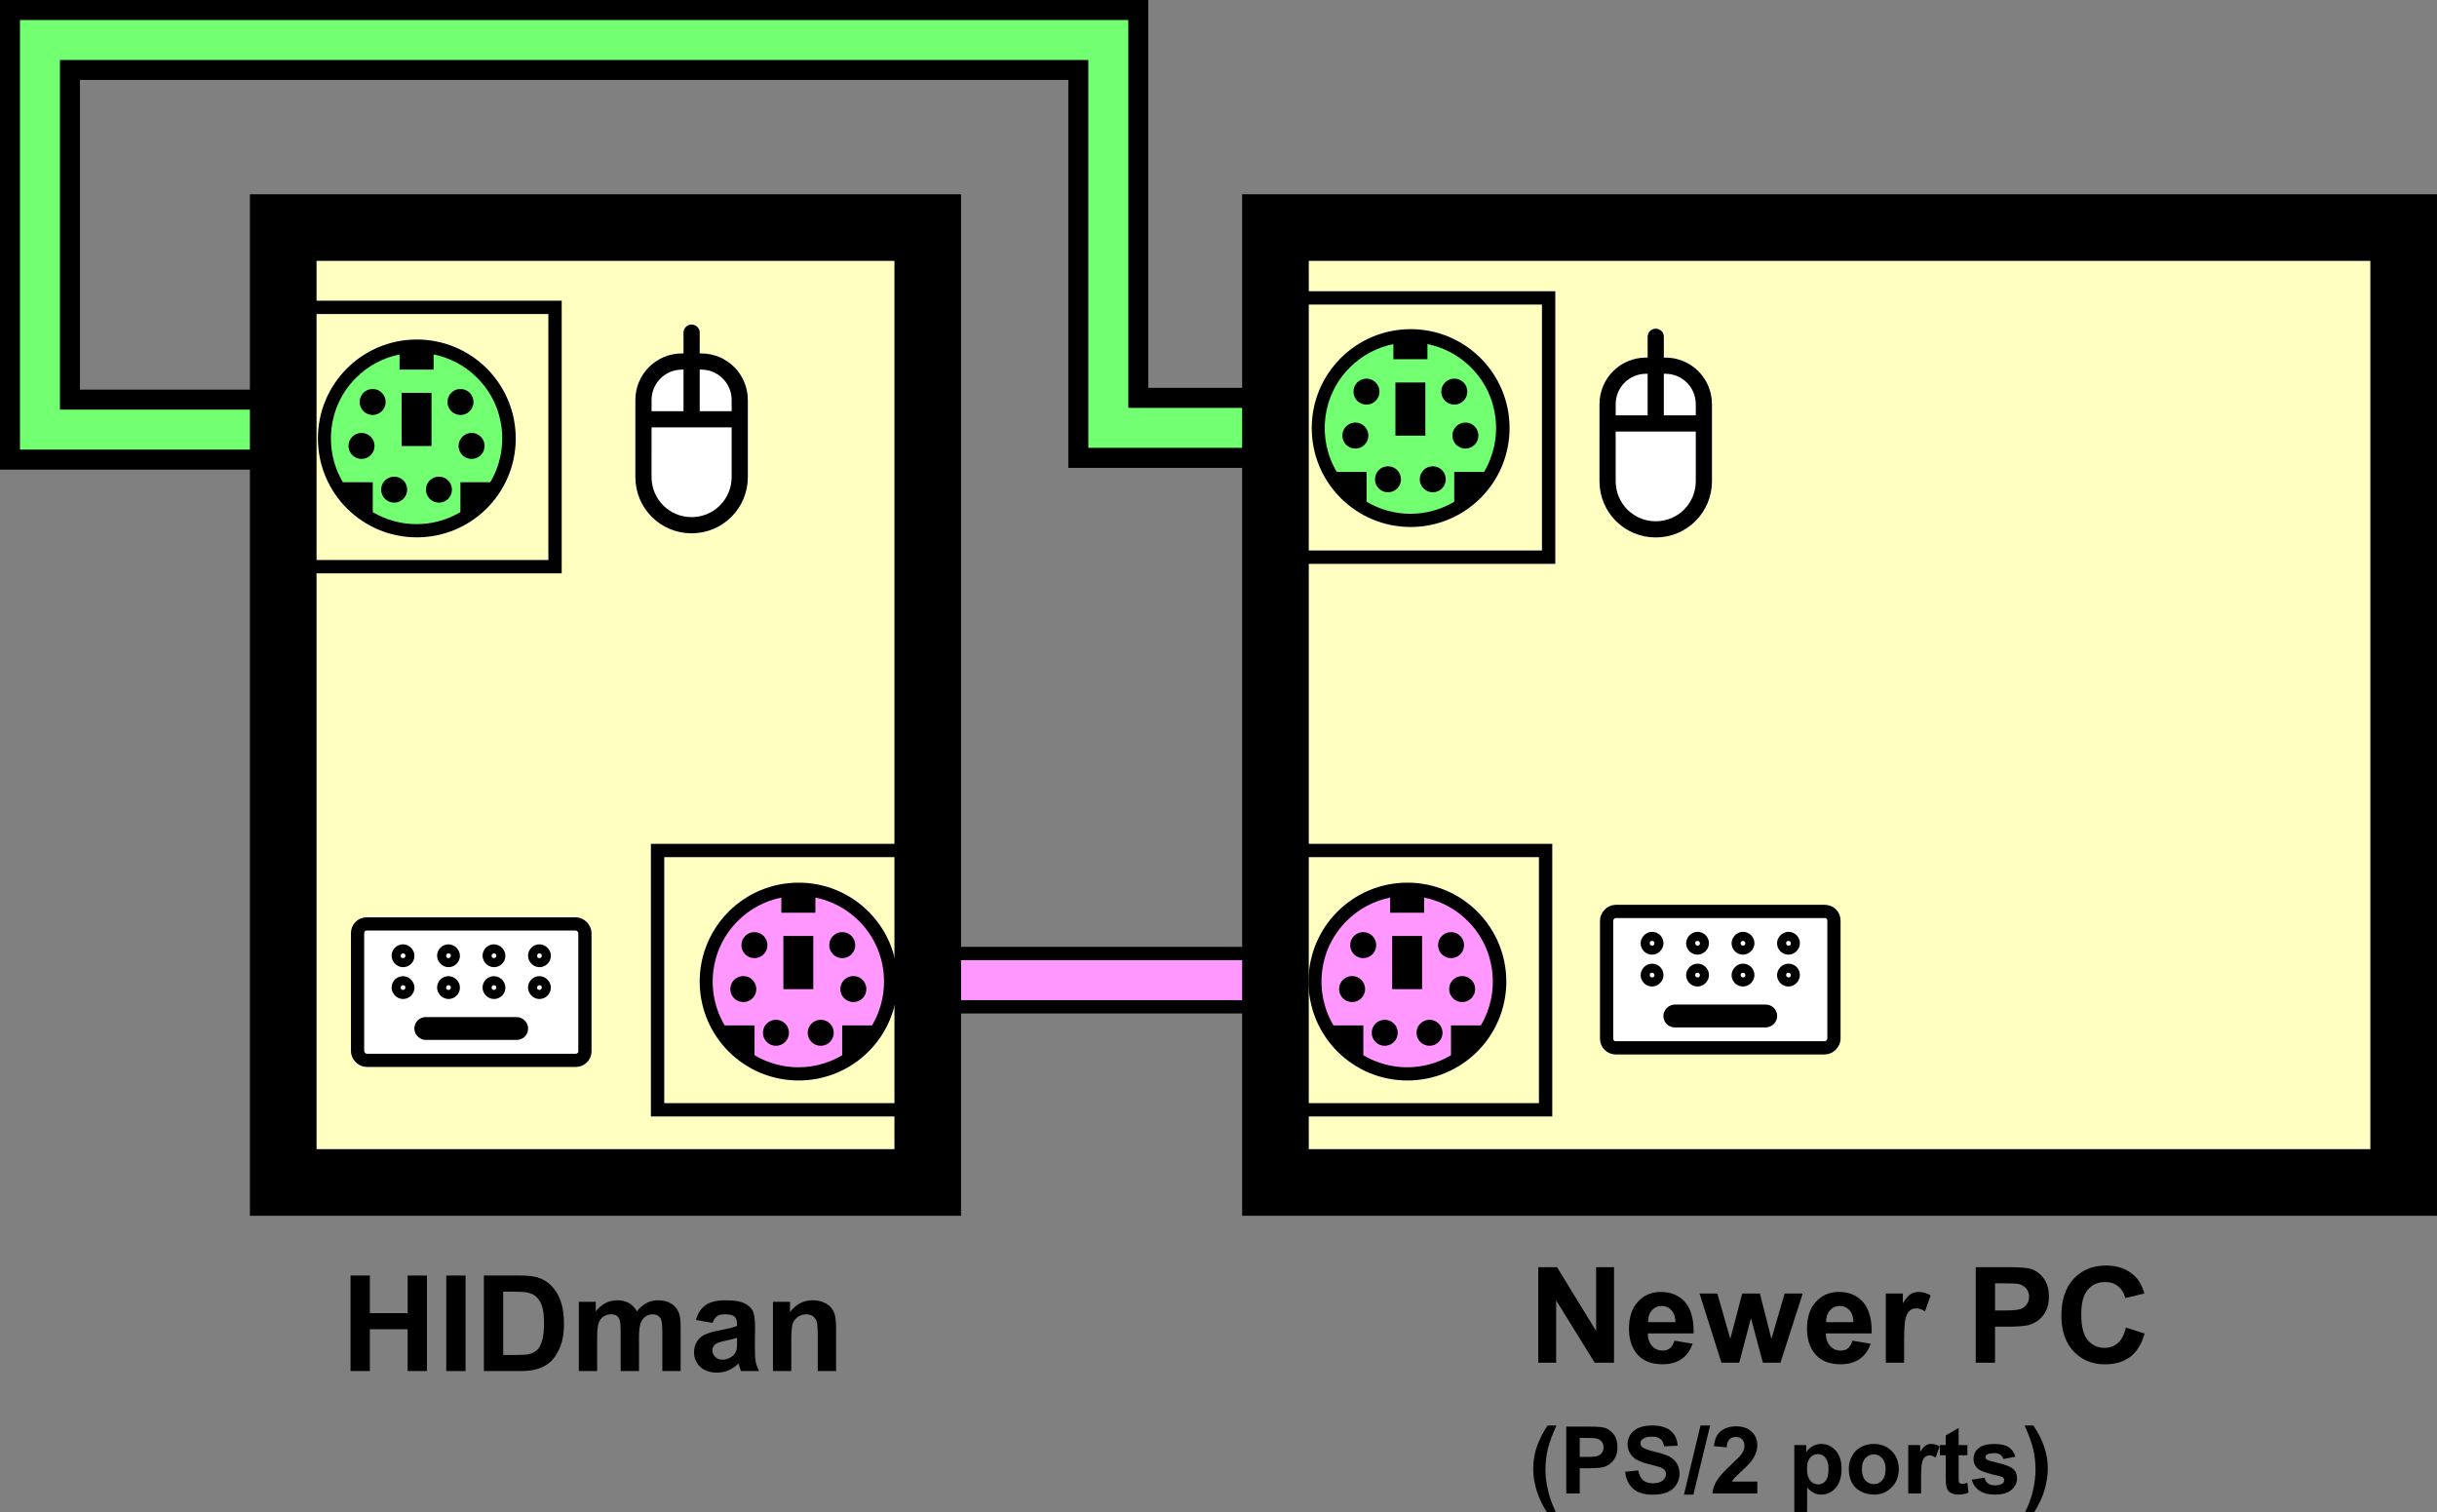 <?xml version="1.0" encoding="UTF-8" standalone="no"?>
<!-- Created with Inkscape (http://www.inkscape.org/) -->

<svg
   width="182.872mm"
   height="113.464mm"
   viewBox="0 0 182.872 113.464"
   version="1.1"
   id="svg945"
   xml:space="preserve"
   sodipodi:docname="newerpcs.svg"
   inkscape:version="1.2 (dc2aedaf03, 2022-05-15)"
   xmlns:inkscape="http://www.inkscape.org/namespaces/inkscape"
   xmlns:sodipodi="http://sodipodi.sourceforge.net/DTD/sodipodi-0.dtd"
   xmlns="http://www.w3.org/2000/svg"
   xmlns:svg="http://www.w3.org/2000/svg"><rect x="0" y="0" width="182.872" height="113.464" fill="#808080" stroke="none"/><sodipodi:namedview
     id="namedview14205"
     pagecolor="#ffffff"
     bordercolor="#666666"
     borderopacity="1.0"
     inkscape:showpageshadow="2"
     inkscape:pageopacity="0.0"
     inkscape:pagecheckerboard="0"
     inkscape:deskcolor="#d1d1d1"
     inkscape:document-units="mm"
     showgrid="false"
     inkscape:zoom="0.87532972"
     inkscape:cx="362.72046"
     inkscape:cy="239.9096"
     inkscape:window-width="1920"
     inkscape:window-height="1009"
     inkscape:window-x="-8"
     inkscape:window-y="-8"
     inkscape:window-maximized="1"
     inkscape:current-layer="svg945" /><defs
     id="defs942"><rect
       x="1261"
       y="105"
       width="216"
       height="89"
       id="rect27011" /><rect
       x="1261"
       y="105"
       width="216"
       height="89"
       id="rect27011-0" /></defs><g
     id="layer1"
     transform="translate(-207.741,-64.336)"><g
       id="g20564-9"
       transform="translate(-15.402,-109.081)"><path
         style="fill:none;fill-opacity:1;stroke:#000000;stroke-width:5;stroke-linecap:round;stroke-dasharray:none;stroke-opacity:1;paint-order:stroke fill markers;stop-color:#000000"
         d="m 246.509,246.965 c 27.648,0 55.296,0 82.944,0"
         id="path5469-8-9-0-57" /><path
         style="fill:none;fill-opacity:1;stroke:#ff97ff;stroke-width:3;stroke-linecap:round;stroke-dasharray:none;stroke-opacity:1;paint-order:stroke fill markers;stop-color:#000000"
         d="m 246.509,246.965 c 27.648,0 55.296,0 82.944,0"
         id="path5469-8-9-6" /></g><path
       style="fill:none;stroke:#000000;stroke-width:6;stroke-linecap:round;stroke-dasharray:none;stroke-opacity:1;paint-order:stroke fill markers;stop-color:#000000"
       d="M 302.419,96.441 H 290.909 V 67.336 h -80.169 v 29.236 h 28.575"
       id="path1284" /><path
       style="fill:none;stroke:#72ff72;stroke-width:3;stroke-linecap:round;stroke-dasharray:none;stroke-opacity:1;paint-order:stroke fill markers;stop-color:#000000"
       d="M 302.419,96.441 H 290.909 V 67.336 h -80.169 v 29.236 h 28.575"
       id="path1284-4" /><rect
       style="fill:#ffffc2;fill-opacity:1;stroke:#000000;stroke-width:5;stroke-linecap:round;stroke-dasharray:none;stroke-opacity:1;paint-order:stroke fill markers;stop-color:#000000"
       id="rect1118"
       width="48.365"
       height="71.653"
       x="228.995"
       y="81.411"
       ry="5.4309733e-14" /><rect
       style="fill:#ffffc2;fill-opacity:1;stroke:#000000;stroke-width:5;stroke-linecap:round;stroke-dasharray:none;stroke-opacity:1;paint-order:stroke fill markers;stop-color:#000000"
       id="rect1118-5"
       width="84.661"
       height="71.653"
       x="303.451"
       y="81.411"
       ry="5.4309733e-14" /><path
       id="rect22502"
       style="fill:#ffffff;stroke:#000000;stroke-width:1.215;stroke-linecap:round;stroke-dasharray:none;stop-color:#000000"
       d="m 259.639,89.295 v 6.503 m -3.613,0 h 7.226 m -7.226,-1.445 c 0,-1.601 1.289,-2.89 2.89,-2.89 h 1.445 c 1.601,0 2.89,1.289 2.89,2.89 v 5.78 c 0,2.001 -1.611,3.613 -3.613,3.613 -2.001,0 -3.613,-1.611 -3.613,-3.613 z" /><path
       id="rect22502-4"
       style="fill:#ffffff;fill-opacity:1;stroke:#000000;stroke-width:1.215;stroke-linecap:round;stroke-dasharray:none;stop-color:#000000"
       d="m 331.987,89.606 v 6.503 m -3.613,0 h 7.226 m -7.226,-1.445 c 0,-1.601 1.289,-2.89 2.89,-2.89 h 1.445 c 1.601,0 2.89,1.289 2.89,2.89 v 5.78 c 0,2.001 -1.611,3.613 -3.613,3.613 -2.001,0 -3.613,-1.611 -3.613,-3.613 z" /><g
       id="g13267"
       transform="matrix(0.248,0,0,0.248,216.856,110.894)"
       style="fill:#ffffff"><rect
         style="fill:#ffffff;stroke:#000000;stroke-width:4;stroke-linecap:round;stroke-dasharray:none;stroke-opacity:1;stop-color:#000000"
         id="rect18408"
         width="68.792"
         height="41.275"
         x="71.438"
         y="91.81"
         ry="2.752" /><rect
         style="fill:#ffffff;fill-opacity:1;stroke:#000000;stroke-width:4.164;stroke-linecap:round;stroke-dasharray:none;stroke-opacity:1;stop-color:#000000"
         id="rect18773"
         width="2.752"
         height="2.752"
         x="83.82"
         y="109.696"
         ry="1.376" /><rect
         style="fill:#ffffff;fill-opacity:1;stroke:#000000;stroke-width:4.164;stroke-linecap:round;stroke-dasharray:none;stroke-opacity:1;stop-color:#000000"
         id="rect18773-7"
         width="2.752"
         height="2.752"
         x="97.578"
         y="109.696"
         ry="1.376" /><rect
         style="fill:#ffffff;fill-opacity:1;stroke:#000000;stroke-width:4.164;stroke-linecap:round;stroke-dasharray:none;stroke-opacity:1;stop-color:#000000"
         id="rect18773-9"
         width="2.752"
         height="2.752"
         x="111.337"
         y="109.696"
         ry="1.376" /><rect
         style="fill:#ffffff;fill-opacity:1;stroke:#000000;stroke-width:4.164;stroke-linecap:round;stroke-dasharray:none;stroke-opacity:1;stop-color:#000000"
         id="rect18773-7-0"
         width="2.752"
         height="2.752"
         x="125.095"
         y="109.696"
         ry="1.376" /><rect
         style="fill:#ffffff;fill-opacity:1;stroke:#000000;stroke-width:4.164;stroke-linecap:round;stroke-dasharray:none;stroke-opacity:1;stop-color:#000000"
         id="rect18773-3"
         width="2.752"
         height="2.752"
         x="83.82"
         y="100.065"
         ry="1.376" /><rect
         style="fill:#ffffff;fill-opacity:1;stroke:#000000;stroke-width:4.164;stroke-linecap:round;stroke-dasharray:none;stroke-opacity:1;stop-color:#000000"
         id="rect18773-7-1"
         width="2.752"
         height="2.752"
         x="97.578"
         y="100.065"
         ry="1.376" /><rect
         style="fill:#ffffff;fill-opacity:1;stroke:#000000;stroke-width:4.164;stroke-linecap:round;stroke-dasharray:none;stroke-opacity:1;stop-color:#000000"
         id="rect18773-9-9"
         width="2.752"
         height="2.752"
         x="111.337"
         y="100.065"
         ry="1.376" /><rect
         style="fill:#ffffff;fill-opacity:1;stroke:#000000;stroke-width:4.164;stroke-linecap:round;stroke-dasharray:none;stroke-opacity:1;stop-color:#000000"
         id="rect18773-7-0-6"
         width="2.752"
         height="2.752"
         x="125.095"
         y="100.065"
         ry="1.376" /><rect
         style="fill:#ffffff;stroke:#000000;stroke-width:4.164;stroke-linecap:round;stroke-dasharray:none;stroke-opacity:1;stop-color:#000000"
         id="rect18824"
         width="30.268"
         height="2.752"
         x="90.699"
         y="122.079"
         ry="1.376" /></g><g
       id="g26864-6-5"
       transform="translate(-8.417,-12.065)"><rect
         style="fill:none;fill-opacity:0;stroke:#000000;stroke-width:1;stroke-linecap:round;stroke-linejoin:miter;stroke-miterlimit:4;stroke-dasharray:none;stroke-dashoffset:0;stroke-opacity:1;paint-order:stroke fill markers;stop-color:#000000"
         id="rect22611-2-0-0"
         width="20.954"
         height="19.457"
         x="236.854"
         y="99.465"
         ry="5.4309733e-14" /><g
         id="g21997-7-7-5-9-7-9"
         transform="matrix(0.036,0,0,0.036,239.582,101.461)"
         style="fill:#ff97ff;fill-opacity:1"><path
           d="m 19.581,217.723 c -0.003,109.693 88.921,198.616 198.614,198.615 109.691,0 198.62,-88.921 198.62,-198.615 C 416.812,108.03 327.885,19.098 218.194,19.098 108.501,19.099 19.58,108.03 19.581,217.723 Z"
           style="fill:#000000;fill-opacity:1;stroke:#000000;stroke-width:15.118;stroke-dasharray:none;stroke-opacity:1"
           id="path3-0-3-1-3-5-9" /><path
           d="M 344.022,91.413 C 318.213,65.607 286.474,49.358 253.196,42.644 v 31.574 h -1 -68.999 -1.001 V 42.647 C 148.916,49.364 117.179,65.615 91.376,91.421 32.347,150.449 23.283,240.5 64.146,309.077 h 62.185 v 62.205 c 56.116,33.445 126.608,33.446 182.725,0.002 v -62.203 h 62.188 C 412.112,240.499 403.053,150.442 344.022,91.413 Z"
           style="fill:#72ff72;fill-opacity:1;stroke:none;stroke-width:15.118;stroke-dasharray:none"
           id="path5-6-0-6-8-8-7" /><rect
           width="62.342"
           height="110.828"
           x="186.466"
           y="122.695"
           style="fill:#000000;fill-opacity:1;stroke:none;stroke-width:15.118;stroke-dasharray:none"
           id="rect7-1-2-4-5-4-3" /><g
           id="g9-1-77-9-4-5-7"
           style="fill:#000000;fill-opacity:1;stroke-width:15.118;stroke-dasharray:none">
	<circle
   cx="126.093"
   cy="141.746"
   r="19.554"
   style="fill:#000000;fill-opacity:1;stroke:#000000;stroke-width:15.118;stroke-dasharray:none"
   id="circle11-2-9-4-4-5-16" />
	<circle
   cx="102.949"
   cy="233.331"
   r="19.554"
   style="fill:#000000;fill-opacity:1;stroke:#000000;stroke-width:15.118;stroke-dasharray:none"
   id="circle13-4-29-2-4-7-07" />
	<circle
   cx="332.331"
   cy="233.331"
   r="19.554"
   style="fill:#000000;fill-opacity:1;stroke:#000000;stroke-width:15.118;stroke-dasharray:none"
   id="circle15-4-1-7-4-3-5" />
	<circle
   cx="170.961"
   cy="324.452"
   r="19.554"
   style="fill:#000000;fill-opacity:1;stroke:#000000;stroke-width:15.118;stroke-dasharray:none"
   id="circle17-8-9-6-3-2-7" />
	<circle
   cx="309.183"
   cy="141.745"
   r="19.554"
   style="fill:#000000;fill-opacity:1;stroke:#000000;stroke-width:15.118;stroke-dasharray:none"
   id="circle19-8-99-8-2-3-7" />
	<circle
   cx="264.315"
   cy="324.451"
   r="19.554"
   style="fill:#000000;fill-opacity:1;stroke:#000000;stroke-width:15.118;stroke-dasharray:none"
   id="circle21-1-9-8-0-0-5" />
</g></g></g><g
       id="g26864-6-5-0"
       transform="translate(66.142,-12.779)"><rect
         style="fill:#000000;fill-opacity:0;stroke:#000000;stroke-width:1;stroke-linecap:round;stroke-linejoin:miter;stroke-miterlimit:4;stroke-dasharray:none;stroke-dashoffset:0;stroke-opacity:1;paint-order:stroke fill markers;stop-color:#000000"
         id="rect22611-2-0-0-0"
         width="20.954"
         height="19.457"
         x="236.854"
         y="99.465"
         ry="5.4309733e-14" /><g
         id="g21997-7-7-5-9-7-9-7"
         transform="matrix(0.036,0,0,0.036,239.599,101.398)"
         style="fill:#ff97ff;fill-opacity:1"><path
           d="m 19.581,217.723 c -0.003,109.693 88.921,198.616 198.614,198.615 109.691,0 198.62,-88.921 198.62,-198.615 C 416.812,108.03 327.885,19.098 218.194,19.098 108.501,19.099 19.58,108.03 19.581,217.723 Z"
           style="fill:#000000;fill-opacity:1;stroke:#000000;stroke-width:15.118;stroke-dasharray:none;stroke-opacity:1"
           id="path3-0-3-1-3-5-9-8" /><path
           d="M 344.022,91.413 C 318.213,65.607 286.474,49.358 253.196,42.644 v 31.574 h -1 -68.999 -1.001 V 42.647 C 148.916,49.364 117.179,65.615 91.376,91.421 32.347,150.449 23.283,240.5 64.146,309.077 h 62.185 v 62.205 c 56.116,33.445 126.608,33.446 182.725,0.002 v -62.203 h 62.188 C 412.112,240.499 403.053,150.442 344.022,91.413 Z"
           style="fill:#72ff72;fill-opacity:1;stroke:none;stroke-width:15.118;stroke-dasharray:none"
           id="path5-6-0-6-8-8-7-6" /><rect
           width="62.342"
           height="110.828"
           x="186.466"
           y="122.695"
           style="fill:#000000;fill-opacity:1;stroke:none;stroke-width:15.118;stroke-dasharray:none"
           id="rect7-1-2-4-5-4-3-3" /><g
           id="g9-1-77-9-4-5-7-8"
           style="fill:#000000;fill-opacity:1;stroke-width:15.118;stroke-dasharray:none">
	<circle
   cx="126.093"
   cy="141.746"
   r="19.554"
   style="fill:#000000;fill-opacity:1;stroke:#000000;stroke-width:15.118;stroke-dasharray:none"
   id="circle11-2-9-4-4-5-16-7" />
	<circle
   cx="102.949"
   cy="233.331"
   r="19.554"
   style="fill:#000000;fill-opacity:1;stroke:#000000;stroke-width:15.118;stroke-dasharray:none"
   id="circle13-4-29-2-4-7-07-5" />
	<circle
   cx="332.331"
   cy="233.331"
   r="19.554"
   style="fill:#000000;fill-opacity:1;stroke:#000000;stroke-width:15.118;stroke-dasharray:none"
   id="circle15-4-1-7-4-3-5-6" />
	<circle
   cx="170.961"
   cy="324.452"
   r="19.554"
   style="fill:#000000;fill-opacity:1;stroke:#000000;stroke-width:15.118;stroke-dasharray:none"
   id="circle17-8-9-6-3-2-7-9" />
	<circle
   cx="309.183"
   cy="141.745"
   r="19.554"
   style="fill:#000000;fill-opacity:1;stroke:#000000;stroke-width:15.118;stroke-dasharray:none"
   id="circle19-8-99-8-2-3-7-5" />
	<circle
   cx="264.315"
   cy="324.451"
   r="19.554"
   style="fill:#000000;fill-opacity:1;stroke:#000000;stroke-width:15.118;stroke-dasharray:none"
   id="circle21-1-9-8-0-0-5-1" />
</g></g></g><g
       id="g26864-6-5-1"
       transform="translate(20.231,28.69)"><rect
         style="fill:none;fill-opacity:0;stroke:#000000;stroke-width:1;stroke-linecap:round;stroke-linejoin:miter;stroke-miterlimit:4;stroke-dasharray:none;stroke-dashoffset:0;stroke-opacity:1;paint-order:stroke fill markers;stop-color:#000000"
         id="rect22611-2-0-0-6"
         width="20.954"
         height="19.457"
         x="236.854"
         y="99.465"
         ry="5.4309733e-14" /><g
         id="g21997-7-7-5-9-7-85"
         transform="matrix(0.036,0,0,0.036,239.582,101.461)"
         style="fill:#ff97ff;fill-opacity:1"><path
           d="m 19.581,217.723 c -0.003,109.693 88.921,198.616 198.614,198.615 109.691,0 198.62,-88.921 198.62,-198.615 C 416.812,108.03 327.885,19.098 218.194,19.098 108.501,19.099 19.58,108.03 19.581,217.723 Z"
           style="fill:#000000;fill-opacity:1;stroke:#000000;stroke-width:15.118;stroke-dasharray:none;stroke-opacity:1"
           id="path3-0-3-1-3-5-0" /><path
           d="M 344.022,91.413 C 318.213,65.607 286.474,49.358 253.196,42.644 v 31.574 h -1 -68.999 -1.001 V 42.647 C 148.916,49.364 117.179,65.615 91.376,91.421 32.347,150.449 23.283,240.5 64.146,309.077 h 62.185 v 62.205 c 56.116,33.445 126.608,33.446 182.725,0.002 v -62.203 h 62.188 C 412.112,240.499 403.053,150.442 344.022,91.413 Z"
           style="fill:#ff97ff;fill-opacity:1;stroke:none;stroke-width:15.118;stroke-dasharray:none"
           id="path5-6-0-6-8-8-14" /><rect
           width="62.342"
           height="110.828"
           x="186.466"
           y="122.695"
           style="fill:#000000;fill-opacity:1;stroke:none;stroke-width:15.118;stroke-dasharray:none"
           id="rect7-1-2-4-5-4-4" /><g
           id="g9-1-77-9-4-5-1"
           style="fill:#000000;fill-opacity:1;stroke-width:15.118;stroke-dasharray:none">
	<circle
   cx="126.093"
   cy="141.746"
   r="19.554"
   style="fill:#000000;fill-opacity:1;stroke:#000000;stroke-width:15.118;stroke-dasharray:none"
   id="circle11-2-9-4-4-5-1" />
	<circle
   cx="102.949"
   cy="233.331"
   r="19.554"
   style="fill:#000000;fill-opacity:1;stroke:#000000;stroke-width:15.118;stroke-dasharray:none"
   id="circle13-4-29-2-4-7-2" />
	<circle
   cx="332.331"
   cy="233.331"
   r="19.554"
   style="fill:#000000;fill-opacity:1;stroke:#000000;stroke-width:15.118;stroke-dasharray:none"
   id="circle15-4-1-7-4-3-7" />
	<circle
   cx="170.961"
   cy="324.452"
   r="19.554"
   style="fill:#000000;fill-opacity:1;stroke:#000000;stroke-width:15.118;stroke-dasharray:none"
   id="circle17-8-9-6-3-2-0" />
	<circle
   cx="309.183"
   cy="141.745"
   r="19.554"
   style="fill:#000000;fill-opacity:1;stroke:#000000;stroke-width:15.118;stroke-dasharray:none"
   id="circle19-8-99-8-2-3-6" />
	<circle
   cx="264.315"
   cy="324.451"
   r="19.554"
   style="fill:#000000;fill-opacity:1;stroke:#000000;stroke-width:15.118;stroke-dasharray:none"
   id="circle21-1-9-8-0-0-3" />
</g></g></g><g
       id="g26864-6-5-1-4"
       transform="translate(65.915,28.69)"><rect
         style="fill:none;fill-opacity:0;stroke:#000000;stroke-width:1;stroke-linecap:round;stroke-linejoin:miter;stroke-miterlimit:4;stroke-dasharray:none;stroke-dashoffset:0;stroke-opacity:1;paint-order:stroke fill markers;stop-color:#000000"
         id="rect22611-2-0-0-6-0"
         width="20.954"
         height="19.457"
         x="236.854"
         y="99.465"
         ry="5.4309733e-14" /><g
         id="g21997-7-7-5-9-7-5"
         transform="matrix(0.036,0,0,0.036,239.582,101.461)"
         style="fill:#ff97ff;fill-opacity:1"><path
           d="m 19.581,217.723 c -0.003,109.693 88.921,198.616 198.614,198.615 109.691,0 198.62,-88.921 198.62,-198.615 C 416.812,108.03 327.885,19.098 218.194,19.098 108.501,19.099 19.58,108.03 19.581,217.723 Z"
           style="fill:#000000;fill-opacity:1;stroke:#000000;stroke-width:15.118;stroke-dasharray:none;stroke-opacity:1"
           id="path3-0-3-1-3-5-8" /><path
           d="M 344.022,91.413 C 318.213,65.607 286.474,49.358 253.196,42.644 v 31.574 h -1 -68.999 -1.001 V 42.647 C 148.916,49.364 117.179,65.615 91.376,91.421 32.347,150.449 23.283,240.5 64.146,309.077 h 62.185 v 62.205 c 56.116,33.445 126.608,33.446 182.725,0.002 v -62.203 h 62.188 C 412.112,240.499 403.053,150.442 344.022,91.413 Z"
           style="fill:#ff97ff;fill-opacity:1;stroke:none;stroke-width:15.118;stroke-dasharray:none"
           id="path5-6-0-6-8-8-8" /><rect
           width="62.342"
           height="110.828"
           x="186.466"
           y="122.695"
           style="fill:#000000;fill-opacity:1;stroke:none;stroke-width:15.118;stroke-dasharray:none"
           id="rect7-1-2-4-5-4-1" /><g
           id="g9-1-77-9-4-5-2"
           style="fill:#000000;fill-opacity:1;stroke-width:15.118;stroke-dasharray:none">
	<circle
   cx="126.093"
   cy="141.746"
   r="19.554"
   style="fill:#000000;fill-opacity:1;stroke:#000000;stroke-width:15.118;stroke-dasharray:none"
   id="circle11-2-9-4-4-5-15" />
	<circle
   cx="102.949"
   cy="233.331"
   r="19.554"
   style="fill:#000000;fill-opacity:1;stroke:#000000;stroke-width:15.118;stroke-dasharray:none"
   id="circle13-4-29-2-4-7-22" />
	<circle
   cx="332.331"
   cy="233.331"
   r="19.554"
   style="fill:#000000;fill-opacity:1;stroke:#000000;stroke-width:15.118;stroke-dasharray:none"
   id="circle15-4-1-7-4-3-39" />
	<circle
   cx="170.961"
   cy="324.452"
   r="19.554"
   style="fill:#000000;fill-opacity:1;stroke:#000000;stroke-width:15.118;stroke-dasharray:none"
   id="circle17-8-9-6-3-2-00" />
	<circle
   cx="309.183"
   cy="141.745"
   r="19.554"
   style="fill:#000000;fill-opacity:1;stroke:#000000;stroke-width:15.118;stroke-dasharray:none"
   id="circle19-8-99-8-2-3-4" />
	<circle
   cx="264.315"
   cy="324.451"
   r="19.554"
   style="fill:#000000;fill-opacity:1;stroke:#000000;stroke-width:15.118;stroke-dasharray:none"
   id="circle21-1-9-8-0-0-30" />
</g></g></g><g
       id="g22834-6"
       transform="matrix(-1,0,0,1,550.42,30.788)"
       style="fill:#ffffff;fill-opacity:1"><g
         id="g13267-4"
         transform="matrix(0.248,0,0,0.248,187.343,79.168)"
         style="fill:#ffffff;fill-opacity:1"><rect
           style="fill:#ffffff;fill-opacity:1;stroke:#000000;stroke-width:4;stroke-linecap:round;stroke-dasharray:none;stroke-opacity:1;stop-color:#000000"
           id="rect18408-7"
           width="68.792"
           height="41.275"
           x="71.438"
           y="91.81"
           ry="2.752" /><rect
           style="fill:#ffffff;fill-opacity:1;stroke:#000000;stroke-width:4.164;stroke-linecap:round;stroke-dasharray:none;stroke-opacity:1;stop-color:#000000"
           id="rect18773-38"
           width="2.752"
           height="2.752"
           x="83.82"
           y="109.696"
           ry="1.376" /><rect
           style="fill:#ffffff;fill-opacity:1;stroke:#000000;stroke-width:4.164;stroke-linecap:round;stroke-dasharray:none;stroke-opacity:1;stop-color:#000000"
           id="rect18773-7-8"
           width="2.752"
           height="2.752"
           x="97.578"
           y="109.696"
           ry="1.376" /><rect
           style="fill:#ffffff;fill-opacity:1;stroke:#000000;stroke-width:4.164;stroke-linecap:round;stroke-dasharray:none;stroke-opacity:1;stop-color:#000000"
           id="rect18773-9-93"
           width="2.752"
           height="2.752"
           x="111.337"
           y="109.696"
           ry="1.376" /><rect
           style="fill:#ffffff;fill-opacity:1;stroke:#000000;stroke-width:4.164;stroke-linecap:round;stroke-dasharray:none;stroke-opacity:1;stop-color:#000000"
           id="rect18773-7-0-8"
           width="2.752"
           height="2.752"
           x="125.095"
           y="109.696"
           ry="1.376" /><rect
           style="fill:#ffffff;fill-opacity:1;stroke:#000000;stroke-width:4.164;stroke-linecap:round;stroke-dasharray:none;stroke-opacity:1;stop-color:#000000"
           id="rect18773-3-5"
           width="2.752"
           height="2.752"
           x="83.82"
           y="100.065"
           ry="1.376" /><rect
           style="fill:#ffffff;fill-opacity:1;stroke:#000000;stroke-width:4.164;stroke-linecap:round;stroke-dasharray:none;stroke-opacity:1;stop-color:#000000"
           id="rect18773-7-1-8"
           width="2.752"
           height="2.752"
           x="97.578"
           y="100.065"
           ry="1.376" /><rect
           style="fill:#ffffff;fill-opacity:1;stroke:#000000;stroke-width:4.164;stroke-linecap:round;stroke-dasharray:none;stroke-opacity:1;stop-color:#000000"
           id="rect18773-9-9-3"
           width="2.752"
           height="2.752"
           x="111.337"
           y="100.065"
           ry="1.376" /><rect
           style="fill:#ffffff;fill-opacity:1;stroke:#000000;stroke-width:4.164;stroke-linecap:round;stroke-dasharray:none;stroke-opacity:1;stop-color:#000000"
           id="rect18773-7-0-6-0"
           width="2.752"
           height="2.752"
           x="125.095"
           y="100.065"
           ry="1.376" /><rect
           style="fill:#ffffff;fill-opacity:1;stroke:#000000;stroke-width:4.164;stroke-linecap:round;stroke-dasharray:none;stroke-opacity:1;stop-color:#000000"
           id="rect18824-3"
           width="30.268"
           height="2.752"
           x="90.699"
           y="122.079"
           ry="1.376" /></g></g><g
       aria-label="Newer PC
(PS/2 ports)"
       transform="matrix(0.265,0,0,0.265,-11.738,129.741)"
       id="text27009"
       style="font-weight:bold;font-size:26.457px;line-height:1.25;font-family:Arial;-inkscape-font-specification:'Arial, Bold';letter-spacing:0px;word-spacing:0px;white-space:pre;shape-inside:url(#rect27011);display:inline"><path
         d="m 1263.805,139.044 v -27.055 h 5.315 l 11.073,18.067 v -18.067 h 5.075 v 27.055 h -5.481 l -10.907,-17.643 v 17.643 z"
         style="font-size:37.795px"
         id="path14337" /><path
         d="m 1302.357,132.807 5.167,0.867 q -0.997,2.842 -3.156,4.337 -2.141,1.476 -5.37,1.476 -5.112,0 -7.566,-3.34 -1.938,-2.676 -1.938,-6.754 0,-4.872 2.547,-7.622 2.547,-2.768 6.441,-2.768 4.374,0 6.902,2.897 2.528,2.879 2.418,8.84 h -12.992 q 0.055,2.307 1.255,3.599 1.2,1.273 2.99,1.273 1.218,0 2.048,-0.664 0.831,-0.664 1.255,-2.141 z m 0.295,-5.241 q -0.055,-2.251 -1.163,-3.414 -1.107,-1.181 -2.694,-1.181 -1.698,0 -2.805,1.236 -1.107,1.236 -1.089,3.359 z"
         style="font-size:37.795px"
         id="path14339" /><path
         d="m 1315.681,139.044 -6.201,-19.599 h 5.038 l 3.672,12.845 3.377,-12.845 h 5.001 l 3.267,12.845 3.746,-12.845 h 5.112 l -6.293,19.599 h -4.983 l -3.377,-12.605 -3.322,12.605 z"
         style="font-size:37.795px"
         id="path14341" /><path
         d="m 1352.775,132.807 5.167,0.867 q -0.997,2.842 -3.156,4.337 -2.141,1.476 -5.37,1.476 -5.112,0 -7.566,-3.34 -1.938,-2.676 -1.938,-6.754 0,-4.872 2.547,-7.622 2.547,-2.768 6.441,-2.768 4.374,0 6.902,2.897 2.528,2.879 2.417,8.84 h -12.992 q 0.055,2.307 1.255,3.599 1.2,1.273 2.99,1.273 1.218,0 2.049,-0.664 0.83,-0.664 1.255,-2.141 z m 0.295,-5.241 q -0.055,-2.251 -1.163,-3.414 -1.107,-1.181 -2.694,-1.181 -1.698,0 -2.805,1.236 -1.107,1.236 -1.089,3.359 z"
         style="font-size:37.795px"
         id="path14343" /><path
         d="m 1367.41,139.044 h -5.186 v -19.599 h 4.817 v 2.787 q 1.236,-1.975 2.215,-2.602 0.997,-0.627 2.252,-0.627 1.772,0 3.414,0.978 l -1.606,4.521 q -1.31,-0.849 -2.436,-0.849 -1.089,0 -1.845,0.609 -0.757,0.591 -1.2,2.159 -0.424,1.569 -0.424,6.57 z"
         style="font-size:37.795px"
         id="path14345" /><path
         d="m 1387.692,139.044 v -27.055 h 8.766 q 4.983,0 6.496,0.406 2.325,0.609 3.894,2.657 1.569,2.03 1.569,5.26 0,2.491 -0.904,4.189 -0.904,1.698 -2.307,2.676 -1.384,0.96 -2.824,1.273 -1.956,0.388 -5.666,0.388 h -3.562 v 10.205 z m 5.463,-22.478 v 7.677 h 2.99 q 3.23,0 4.318,-0.424 1.089,-0.424 1.698,-1.329 0.627,-0.904 0.627,-2.104 0,-1.476 -0.867,-2.436 -0.867,-0.96 -2.196,-1.2 -0.978,-0.185 -3.931,-0.185 z"
         style="font-size:37.795px"
         id="path14347" /><path
         d="m 1430.211,129.097 5.296,1.679 q -1.218,4.429 -4.06,6.588 -2.824,2.141 -7.179,2.141 -5.389,0 -8.858,-3.672 -3.47,-3.691 -3.47,-10.076 0,-6.754 3.488,-10.482 3.488,-3.746 9.172,-3.746 4.964,0 8.065,2.934 1.845,1.735 2.768,4.983 l -5.407,1.292 q -0.48,-2.104 -2.011,-3.322 -1.513,-1.218 -3.691,-1.218 -3.008,0 -4.891,2.159 -1.864,2.159 -1.864,6.994 0,5.13 1.845,7.308 1.845,2.178 4.798,2.178 2.178,0 3.746,-1.384 1.569,-1.384 2.252,-4.355 z"
         style="font-size:37.795px"
         id="path14349" /><path
         d="m 1268.919,181.643 h -2.493 q -1.976,-2.984 -3.01,-6.201 -1.033,-3.217 -1.033,-6.227 0,-3.733 1.279,-7.066 1.111,-2.894 2.816,-5.335 h 2.48 q -1.77,3.914 -2.442,6.666 -0.659,2.739 -0.659,5.813 0,2.119 0.388,4.341 0.401,2.222 1.085,4.224 0.452,1.318 1.589,3.785 z"
         style="text-align:center;text-anchor:middle"
         id="path14351" /><path
         d="m 1271.735,176.075 v -18.938 h 6.136 q 3.488,0 4.547,0.284 1.628,0.426 2.726,1.86 1.098,1.421 1.098,3.682 0,1.744 -0.633,2.932 -0.633,1.188 -1.615,1.873 -0.969,0.672 -1.976,0.891 -1.369,0.271 -3.966,0.271 h -2.493 v 7.144 z m 3.824,-15.735 v 5.374 h 2.093 q 2.261,0 3.023,-0.297 0.762,-0.297 1.188,-0.93 0.439,-0.633 0.439,-1.473 0,-1.033 -0.607,-1.705 -0.607,-0.672 -1.537,-0.84 -0.685,-0.129 -2.752,-0.129 z"
         style="text-align:center;text-anchor:middle"
         id="path14353" /><path
         d="m 1288.413,169.913 3.72,-0.362 q 0.336,1.873 1.357,2.752 1.033,0.878 2.777,0.878 1.847,0 2.777,-0.775 0.943,-0.788 0.943,-1.834 0,-0.672 -0.401,-1.137 -0.388,-0.478 -1.369,-0.827 -0.672,-0.233 -3.062,-0.827 -3.075,-0.762 -4.315,-1.873 -1.744,-1.563 -1.744,-3.811 0,-1.447 0.814,-2.7 0.827,-1.266 2.364,-1.925 1.55,-0.659 3.733,-0.659 3.566,0 5.361,1.563 1.809,1.563 1.899,4.173 l -3.824,0.168 q -0.245,-1.46 -1.059,-2.093 -0.801,-0.646 -2.416,-0.646 -1.667,0 -2.61,0.685 -0.607,0.439 -0.607,1.176 0,0.672 0.568,1.15 0.723,0.607 3.514,1.266 2.79,0.659 4.121,1.369 1.343,0.698 2.093,1.925 0.762,1.214 0.762,3.01 0,1.628 -0.904,3.049 -0.904,1.421 -2.558,2.119 -1.654,0.685 -4.121,0.685 -3.591,0 -5.516,-1.654 -1.925,-1.666 -2.299,-4.844 z"
         style="text-align:center;text-anchor:middle"
         id="path14355" /><path
         d="m 1305.064,176.398 4.689,-19.584 h 2.726 l -4.741,19.584 z"
         style="text-align:center;text-anchor:middle"
         id="path14357" /><path
         d="m 1325.837,172.703 v 3.372 h -12.725 q 0.207,-1.912 1.24,-3.617 1.034,-1.718 4.082,-4.547 2.454,-2.287 3.01,-3.1 0.749,-1.124 0.749,-2.222 0,-1.214 -0.659,-1.86 -0.646,-0.659 -1.796,-0.659 -1.137,0 -1.809,0.685 -0.672,0.685 -0.775,2.274 l -3.617,-0.362 q 0.323,-2.997 2.028,-4.302 1.705,-1.305 4.263,-1.305 2.803,0 4.405,1.511 1.602,1.511 1.602,3.759 0,1.279 -0.465,2.442 -0.452,1.15 -1.447,2.416 -0.659,0.84 -2.377,2.416 -1.718,1.576 -2.183,2.093 -0.452,0.517 -0.736,1.008 z"
         style="text-align:center;text-anchor:middle"
         id="path14359" /><path
         d="m 1336.314,162.356 h 3.385 v 2.015 q 0.659,-1.033 1.783,-1.679 1.124,-0.646 2.493,-0.646 2.39,0 4.056,1.873 1.666,1.873 1.666,5.219 0,3.436 -1.679,5.348 -1.679,1.899 -4.069,1.899 -1.137,0 -2.067,-0.452 -0.917,-0.452 -1.938,-1.55 v 6.911 h -3.63 z m 3.591,6.627 q 0,2.312 0.917,3.423 0.917,1.098 2.235,1.098 1.266,0 2.106,-1.008 0.84,-1.021 0.84,-3.333 0,-2.157 -0.866,-3.204 -0.866,-1.046 -2.144,-1.046 -1.331,0 -2.209,1.033 -0.878,1.021 -0.878,3.036 z"
         style="text-align:center;text-anchor:middle"
         id="path14361" /><path
         d="m 1351.738,169.022 q 0,-1.809 0.891,-3.501 0.891,-1.692 2.519,-2.584 1.641,-0.891 3.656,-0.891 3.113,0 5.103,2.028 1.989,2.015 1.989,5.103 0,3.113 -2.015,5.167 -2.002,2.041 -5.051,2.041 -1.886,0 -3.604,-0.853 -1.705,-0.853 -2.597,-2.493 -0.891,-1.654 -0.891,-4.018 z m 3.72,0.194 q 0,2.041 0.969,3.126 0.969,1.085 2.39,1.085 1.421,0 2.377,-1.085 0.969,-1.085 0.969,-3.152 0,-2.015 -0.969,-3.1 -0.956,-1.085 -2.377,-1.085 -1.421,0 -2.39,1.085 -0.969,1.085 -0.969,3.126 z"
         style="text-align:center;text-anchor:middle"
         id="path14363" /><path
         d="m 1372.214,176.075 h -3.63 v -13.719 h 3.372 v 1.951 q 0.866,-1.382 1.55,-1.821 0.698,-0.439 1.576,-0.439 1.24,0 2.39,0.685 l -1.124,3.165 q -0.917,-0.594 -1.705,-0.594 -0.762,0 -1.292,0.426 -0.53,0.413 -0.84,1.511 -0.297,1.098 -0.297,4.599 z"
         style="text-align:center;text-anchor:middle"
         id="path14365" /><path
         d="m 1385.326,162.356 v 2.894 h -2.48 v 5.529 q 0,1.679 0.065,1.964 0.077,0.271 0.323,0.452 0.258,0.181 0.62,0.181 0.504,0 1.46,-0.349 l 0.31,2.816 q -1.266,0.543 -2.868,0.543 -0.982,0 -1.77,-0.323 -0.788,-0.336 -1.163,-0.853 -0.362,-0.53 -0.504,-1.421 -0.116,-0.633 -0.116,-2.558 v -5.981 h -1.666 v -2.894 h 1.666 v -2.726 l 3.643,-2.119 v 4.844 z"
         style="text-align:center;text-anchor:middle"
         id="path14367" /><path
         d="m 1386.566,172.161 3.643,-0.555 q 0.233,1.059 0.943,1.615 0.711,0.543 1.989,0.543 1.408,0 2.119,-0.517 0.478,-0.362 0.478,-0.969 0,-0.413 -0.258,-0.685 -0.271,-0.258 -1.214,-0.478 -4.392,-0.969 -5.568,-1.77 -1.628,-1.111 -1.628,-3.087 0,-1.783 1.408,-2.997 1.408,-1.214 4.366,-1.214 2.816,0 4.186,0.917 1.369,0.917 1.886,2.713 l -3.423,0.633 q -0.22,-0.801 -0.84,-1.227 -0.607,-0.426 -1.744,-0.426 -1.434,0 -2.054,0.4 -0.413,0.284 -0.413,0.736 0,0.388 0.362,0.659 0.491,0.362 3.385,1.021 2.907,0.659 4.056,1.615 1.137,0.969 1.137,2.7 0,1.886 -1.576,3.242 -1.576,1.356 -4.663,1.356 -2.803,0 -4.444,-1.137 -1.628,-1.137 -2.131,-3.087 z"
         style="text-align:center;text-anchor:middle"
         id="path14369" /><path
         d="m 1401.551,181.643 q 1.072,-2.299 1.512,-3.527 0.439,-1.227 0.814,-2.829 0.375,-1.602 0.555,-3.036 0.181,-1.447 0.181,-2.958 0,-3.075 -0.659,-5.813 -0.659,-2.752 -2.429,-6.666 h 2.467 q 1.951,2.777 3.023,5.891 1.085,3.113 1.085,6.317 0,2.7 -0.853,5.787 -0.969,3.462 -3.191,6.834 z"
         style="text-align:center;text-anchor:middle"
         id="path14371" /></g><g
       aria-label="HIDman"
       transform="matrix(0.265,0,0,0.265,-100.853,130.367)"
       id="text27009-8"
       style="font-weight:bold;font-size:37.795px;line-height:1.25;font-family:Arial;-inkscape-font-specification:'Arial, Bold';letter-spacing:0px;word-spacing:0px;white-space:pre;shape-inside:url(#rect27011-0);display:inline"><path
         d="m 1263.768,139.044 v -27.055 h 5.463 v 10.648 h 10.704 v -10.648 h 5.463 v 27.055 h -5.463 V 127.215 h -10.704 v 11.829 z"
         id="path14324" /><path
         d="m 1290.878,139.044 v -27.055 h 5.463 v 27.055 z"
         id="path14326" /><path
         d="m 1301.527,111.99 h 9.984 q 3.377,0 5.149,0.517 2.381,0.701 4.079,2.491 1.698,1.79 2.584,4.392 0.886,2.584 0.886,6.385 0,3.34 -0.831,5.758 -1.015,2.953 -2.897,4.78 -1.421,1.384 -3.839,2.159 -1.808,0.572 -4.835,0.572 h -10.279 z m 5.463,4.577 v 17.92 h 4.079 q 2.288,0 3.303,-0.258 1.329,-0.332 2.196,-1.126 0.886,-0.794 1.44,-2.602 0.554,-1.827 0.554,-4.964 0,-3.137 -0.554,-4.817 -0.554,-1.679 -1.55,-2.621 -0.997,-0.941 -2.528,-1.273 -1.144,-0.258 -4.484,-0.258 z"
         id="path14328" /><path
         d="m 1328.415,119.445 h 4.78 v 2.676 q 2.565,-3.119 6.109,-3.119 1.882,0 3.267,0.775 1.384,0.775 2.27,2.344 1.292,-1.569 2.787,-2.344 1.495,-0.775 3.193,-0.775 2.159,0 3.654,0.886 1.495,0.867 2.233,2.565 0.535,1.255 0.535,4.06 v 12.531 h -5.186 v -11.202 q 0,-2.916 -0.535,-3.765 -0.72,-1.107 -2.215,-1.107 -1.089,0 -2.049,0.664 -0.96,0.664 -1.384,1.956 -0.424,1.273 -0.424,4.042 v 9.412 h -5.186 v -10.741 q 0,-2.86 -0.277,-3.691 -0.277,-0.83 -0.867,-1.236 -0.572,-0.406 -1.569,-0.406 -1.2,0 -2.159,0.646 -0.96,0.646 -1.384,1.864 -0.406,1.218 -0.406,4.042 v 9.523 h -5.186 z"
         id="path14330" /><path
         d="m 1366.284,125.425 -4.706,-0.849 q 0.794,-2.842 2.731,-4.208 1.938,-1.366 5.758,-1.366 3.47,0 5.167,0.83 1.698,0.812 2.381,2.085 0.701,1.255 0.701,4.632 l -0.055,6.053 q 0,2.584 0.24,3.82 0.258,1.218 0.941,2.621 h -5.13 q -0.203,-0.517 -0.498,-1.532 -0.129,-0.461 -0.184,-0.609 -1.329,1.292 -2.842,1.938 -1.513,0.646 -3.23,0.646 -3.026,0 -4.78,-1.642 -1.735,-1.642 -1.735,-4.152 0,-1.661 0.794,-2.953 0.793,-1.31 2.215,-1.993 1.44,-0.701 4.134,-1.218 3.636,-0.683 5.038,-1.273 v -0.517 q 0,-1.495 -0.738,-2.122 -0.738,-0.646 -2.787,-0.646 -1.384,0 -2.159,0.554 -0.775,0.535 -1.255,1.901 z m 6.939,4.208 q -0.997,0.332 -3.156,0.794 -2.159,0.461 -2.824,0.904 -1.015,0.72 -1.015,1.827 0,1.089 0.812,1.882 0.812,0.794 2.067,0.794 1.403,0 2.676,-0.923 0.941,-0.701 1.236,-1.716 0.203,-0.664 0.203,-2.528 z"
         id="path14332" /><path
         d="m 1401.256,139.044 h -5.186 v -10.002 q 0,-3.174 -0.332,-4.097 -0.332,-0.941 -1.089,-1.458 -0.738,-0.517 -1.79,-0.517 -1.347,0 -2.418,0.738 -1.07,0.738 -1.476,1.956 -0.388,1.218 -0.388,4.503 v 8.877 h -5.186 v -19.599 h 4.817 v 2.879 q 2.565,-3.322 6.459,-3.322 1.716,0 3.137,0.627 1.421,0.609 2.141,1.569 0.738,0.96 1.015,2.178 0.295,1.218 0.295,3.488 z"
         id="path14334" /></g></g></svg>
